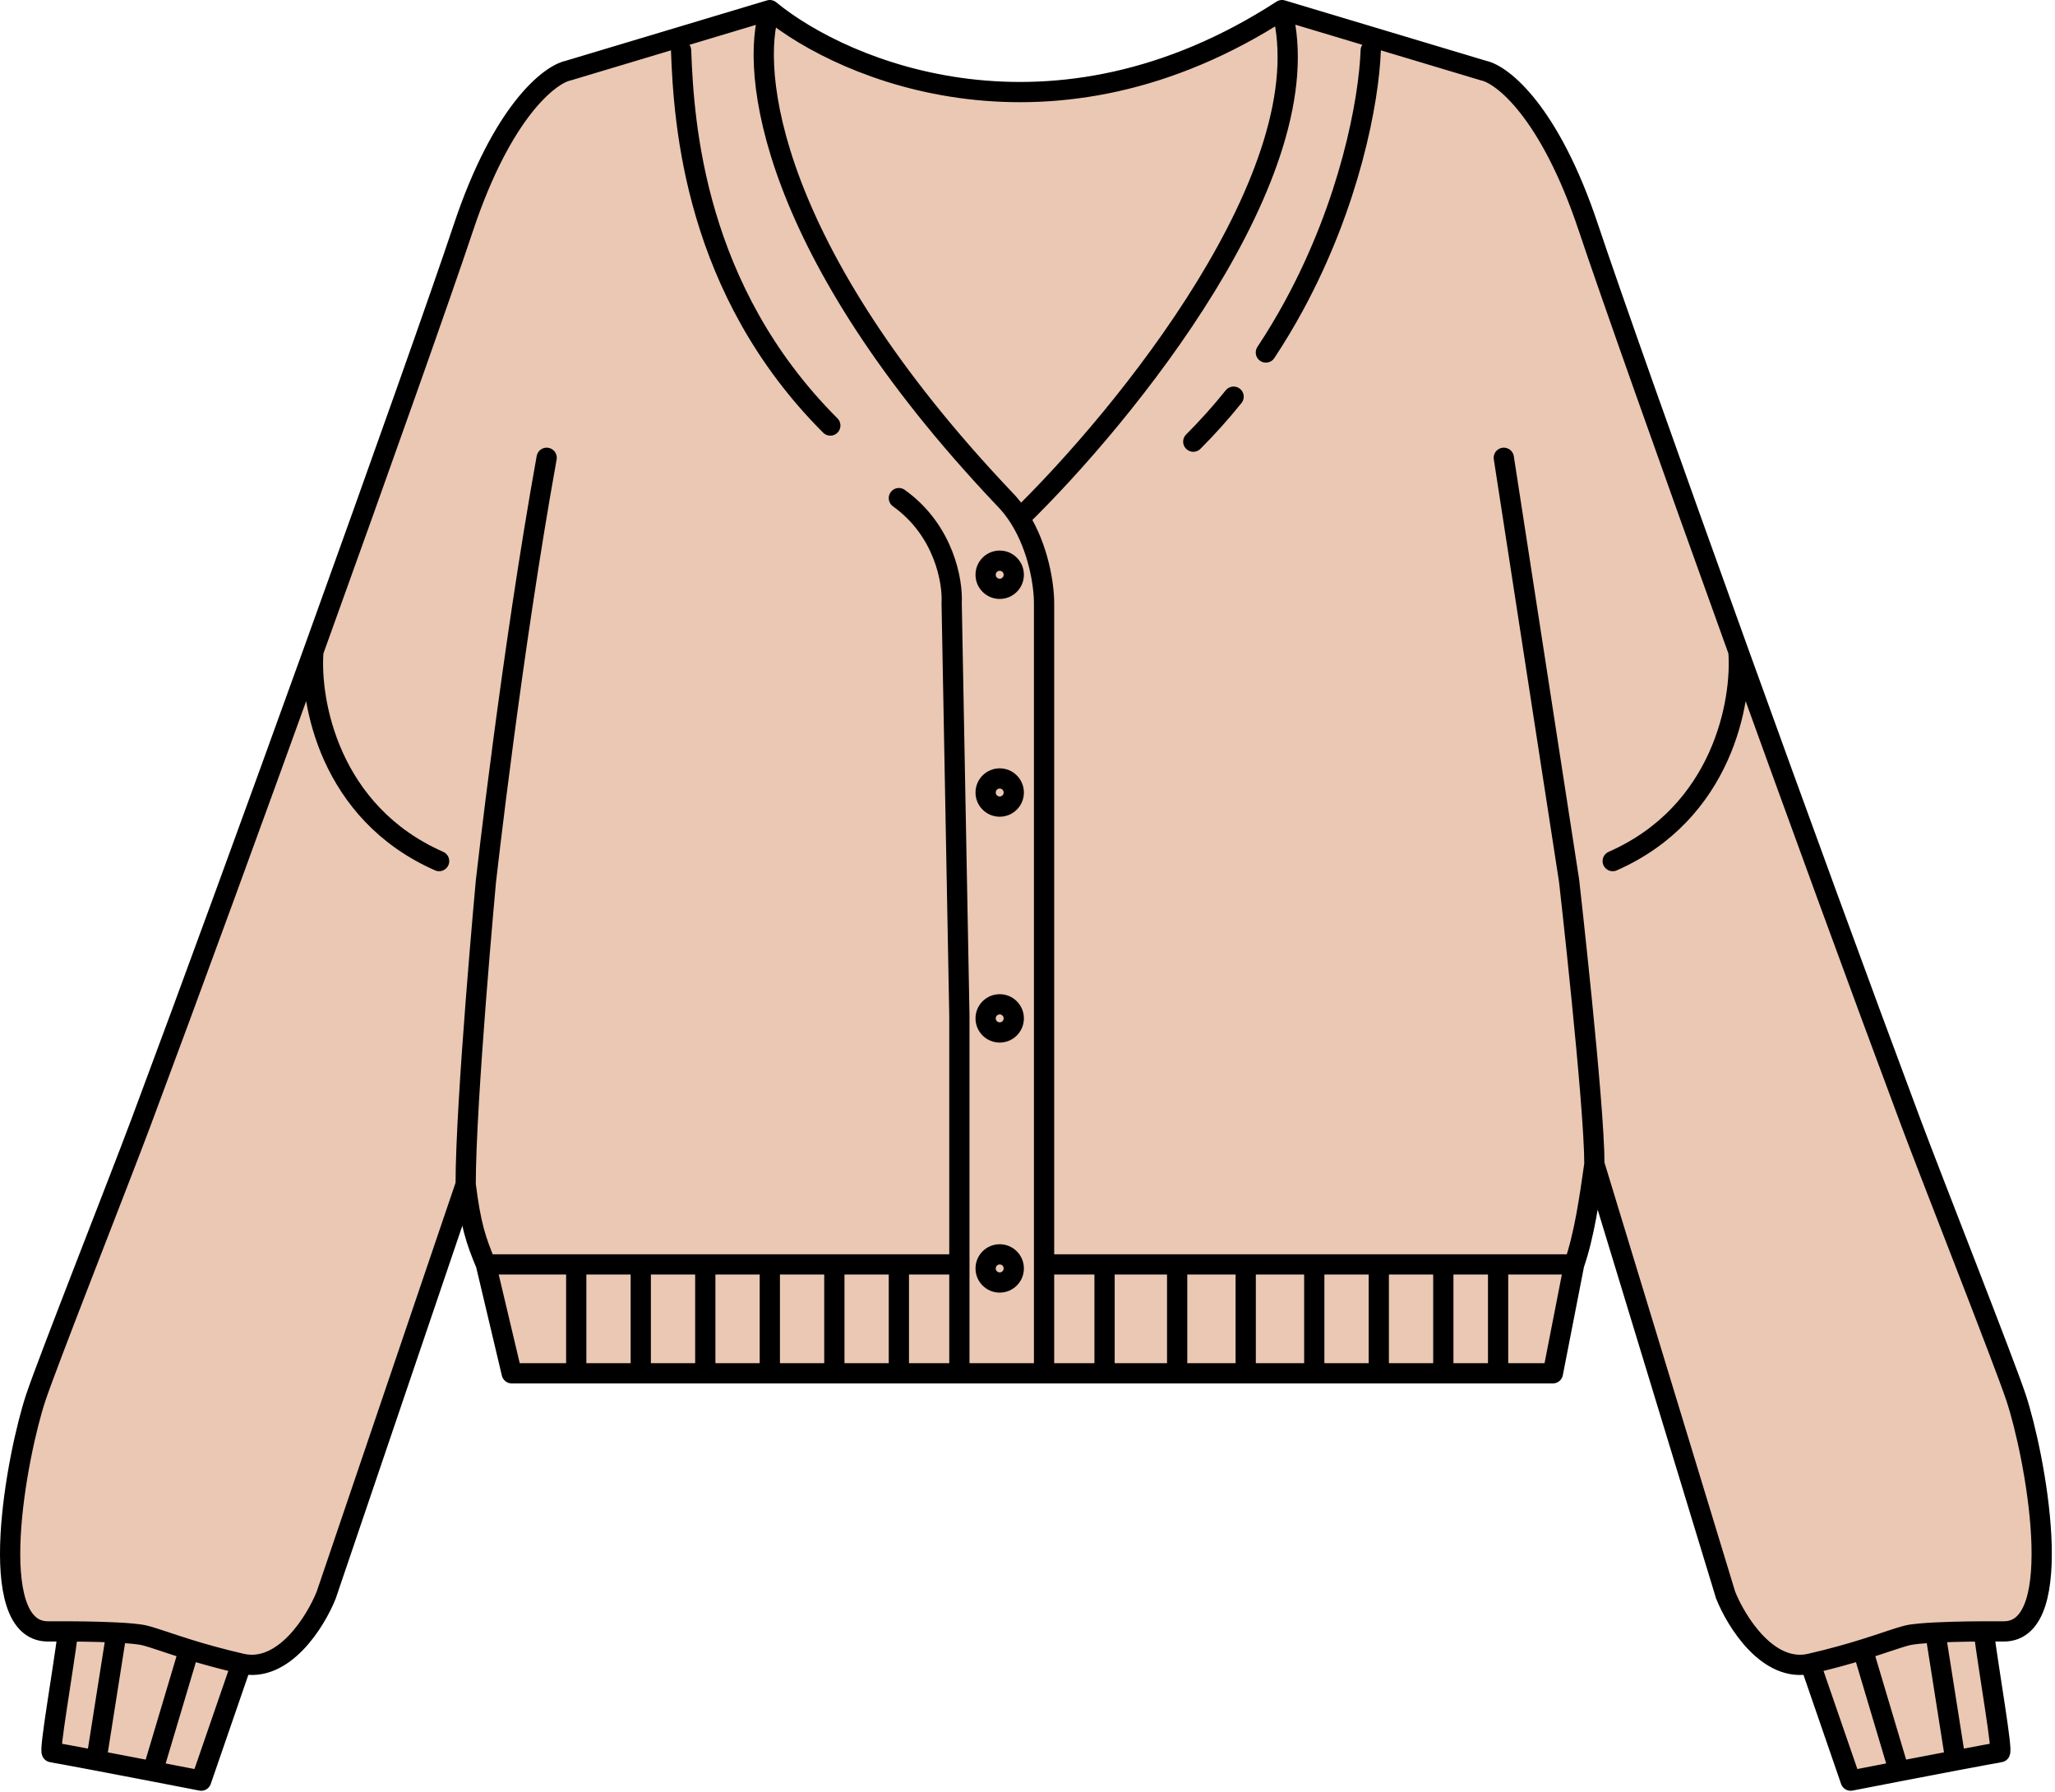 <svg width="203" height="177" viewBox="0 0 203 177" fill="none" xmlns="http://www.w3.org/2000/svg">
<path d="M76.046 1C83.482 7.109 104.012 15.661 126.641 1L146.56 6.976C148.419 7.374 153.094 11.039 156.918 22.513C158.993 28.736 164.95 45.552 171.726 64.344C177.444 80.2 183.745 97.463 188.789 110.955C190.875 116.533 197.952 134.46 199.148 138.046C201.007 143.623 204.327 161.152 197.952 161.152H195.96C196.492 165.269 197.873 173.104 197.554 173.104C197.418 173.104 195.593 173.441 193.172 173.9C191.479 174.221 189.495 174.601 187.594 174.967C185.829 175.307 184.135 175.636 182.814 175.893L178.83 164.339C174.686 165.295 171.526 160.223 170.464 157.567L157.5 115C157 118.5 156.5 122 155.5 124.899L153.399 135.655H147.988H142.576H136.202H129.828H123.055H116.283H109.112H103.136H94.77H88.794H82.42H76.045H69.671H63.297H56.923H50.549L48 124.899C47 122.5 46.5 121 46 117L32.223 157.567C31.16 160.223 28 165.295 23.857 164.339L19.873 175.893C18.551 175.636 16.857 175.307 15.092 174.967C13.191 174.601 11.207 174.221 9.515 173.9C7.094 173.441 5.268 173.104 5.132 173.104C4.814 173.104 6.195 165.269 6.726 161.152H4.734C-1.64 161.152 1.68 143.623 3.539 138.046C4.734 134.46 11.812 116.533 13.897 110.955C18.941 97.463 25.242 80.2 30.96 64.344C37.737 45.552 43.694 28.736 45.768 22.513C49.592 11.039 54.267 7.374 56.126 6.976L76.046 1Z" fill="#EBC8B4"/>
<path d="M76.046 1C74.054 6.843 75.886 24.664 99.152 49.205C99.76 49.812 100.28 50.487 100.725 51.197M76.046 1C83.482 7.109 104.012 15.661 126.641 1M76.046 1L56.126 6.976C54.267 7.374 49.592 11.039 45.768 22.513C43.694 28.736 37.737 45.552 30.96 64.344M100.725 51.197C102.614 54.21 103.136 57.843 103.136 59.563V96.613V107.37V124.899M100.725 51.197C111.09 41.105 130.784 16.936 126.641 1M126.641 1L146.56 6.976C148.419 7.374 153.094 11.039 156.918 22.513C158.993 28.736 164.95 45.552 171.726 64.344M135.405 4.984C135.223 10 133.337 20.041 127.836 30.175C126.993 31.727 126.066 33.281 125.047 34.82M117.876 43.628C119.311 42.193 120.637 40.706 121.86 39.184M148.552 45.221C151.5 64.344 155 87 155 87C155 87 157.5 109.024 157.5 115M157.5 115L170.464 157.567C171.526 160.223 174.686 165.295 178.83 164.339M157.5 115C157 118.5 156.5 122 155.5 124.899M178.83 164.339L182.814 175.893C184.135 175.636 185.829 175.307 187.594 174.967M178.83 164.339C180.919 163.857 182.619 163.375 184.009 162.945M195.96 161.152C196.492 165.269 197.873 173.104 197.554 173.104C197.418 173.104 195.593 173.441 193.172 173.9M195.96 161.152H197.952C204.327 161.152 201.007 143.623 199.148 138.046C197.952 134.46 190.875 116.533 188.789 110.955C183.745 97.463 177.444 80.2 171.726 64.344M195.96 161.152C195.96 161.152 193.397 161.152 191.18 161.264M191.18 161.264C190.012 161.323 188.941 161.413 188.391 161.551C187.44 161.788 186.064 162.31 184.009 162.945M191.18 161.264L193.172 173.9M193.172 173.9C191.479 174.221 189.495 174.601 187.594 174.967M184.009 162.945L187.594 174.967M171.726 64.344C172.111 69.257 170.167 80.279 159.309 85.06M67.281 4.984C67.546 12.288 68.635 28.648 82.021 42.034M48 124.899C47 122.5 46.5 121 46 117M48 124.899L50.549 135.655H56.923M48 124.899H56.923M54 45.221C50.549 64.344 48 87.052 48 87.052C48 87.052 46 108.708 46 117M46 117L32.223 157.567C31.16 160.223 28 165.295 23.857 164.339M23.857 164.339L19.873 175.893C18.551 175.636 16.857 175.307 15.092 174.967M23.857 164.339C21.767 163.857 20.067 163.375 18.677 162.945M6.726 161.152C6.195 165.269 4.814 173.104 5.132 173.104C5.268 173.104 7.094 173.441 9.515 173.9M6.726 161.152H4.734C-1.64 161.152 1.68 143.623 3.539 138.046C4.734 134.46 11.812 116.533 13.897 110.955C18.941 97.463 25.242 80.2 30.96 64.344M6.726 161.152C6.726 161.152 9.29 161.152 11.507 161.264M11.507 161.264C12.674 161.323 13.745 161.413 14.295 161.551C15.246 161.788 16.622 162.31 18.677 162.945M11.507 161.264L9.515 173.9M9.515 173.9C11.207 174.221 13.191 174.601 15.092 174.967M18.677 162.945L15.092 174.967M30.96 64.344C30.575 69.257 32.519 80.279 43.378 85.06M88.794 49.205C93.256 52.392 94.129 57.438 94.008 59.563L94.77 100.293V124.899M94.77 135.655H103.136M94.77 135.655V124.899M94.77 135.655H88.794M103.136 135.655V124.899M103.136 135.655H109.112M103.136 124.899H109.112M155.5 124.899L153.399 135.655H147.988M155.5 124.899H147.988M94.77 124.899H88.794M109.112 124.899V135.655M109.112 124.899H116.283M109.112 135.655H116.283M116.283 124.899V135.655M116.283 124.899H123.055M116.283 135.655H123.055M123.055 124.899V135.655M123.055 124.899H129.828M123.055 135.655H129.828M129.828 124.899V135.655M129.828 124.899H136.202M129.828 135.655H136.202M136.202 124.899V135.655M136.202 124.899H142.576M136.202 135.655H142.576M142.576 124.899V135.655M142.576 124.899H147.988M142.576 135.655H147.988M147.988 124.899V135.655M88.794 124.899V135.655M88.794 124.899H82.42M88.794 135.655H82.42M82.42 124.899V135.655M82.42 124.899H76.045M82.42 135.655H76.045M76.045 124.899V135.655M76.045 124.899H69.671M76.045 135.655H69.671M69.671 124.899V135.655M69.671 124.899H63.297M69.671 135.655H63.297M63.297 124.899V135.655M63.297 124.899H56.923M63.297 135.655H56.923M56.923 124.899V135.655" stroke="black" stroke-width="2" stroke-linecap="round" stroke-linejoin="round"/>
<circle cx="98.754" cy="100.597" r="1.39" fill="#EBC8B4" stroke="black" stroke-width="2"/>
<circle cx="98.754" cy="125.297" r="1.39" fill="#EBC8B4" stroke="black" stroke-width="2"/>
<circle cx="98.754" cy="78.287" r="1.39" fill="#EBC8B4" stroke="black" stroke-width="2"/>
<circle cx="98.754" cy="56.775" r="1.39" fill="#EBC8B4" stroke="black" stroke-width="2"/>
</svg>
